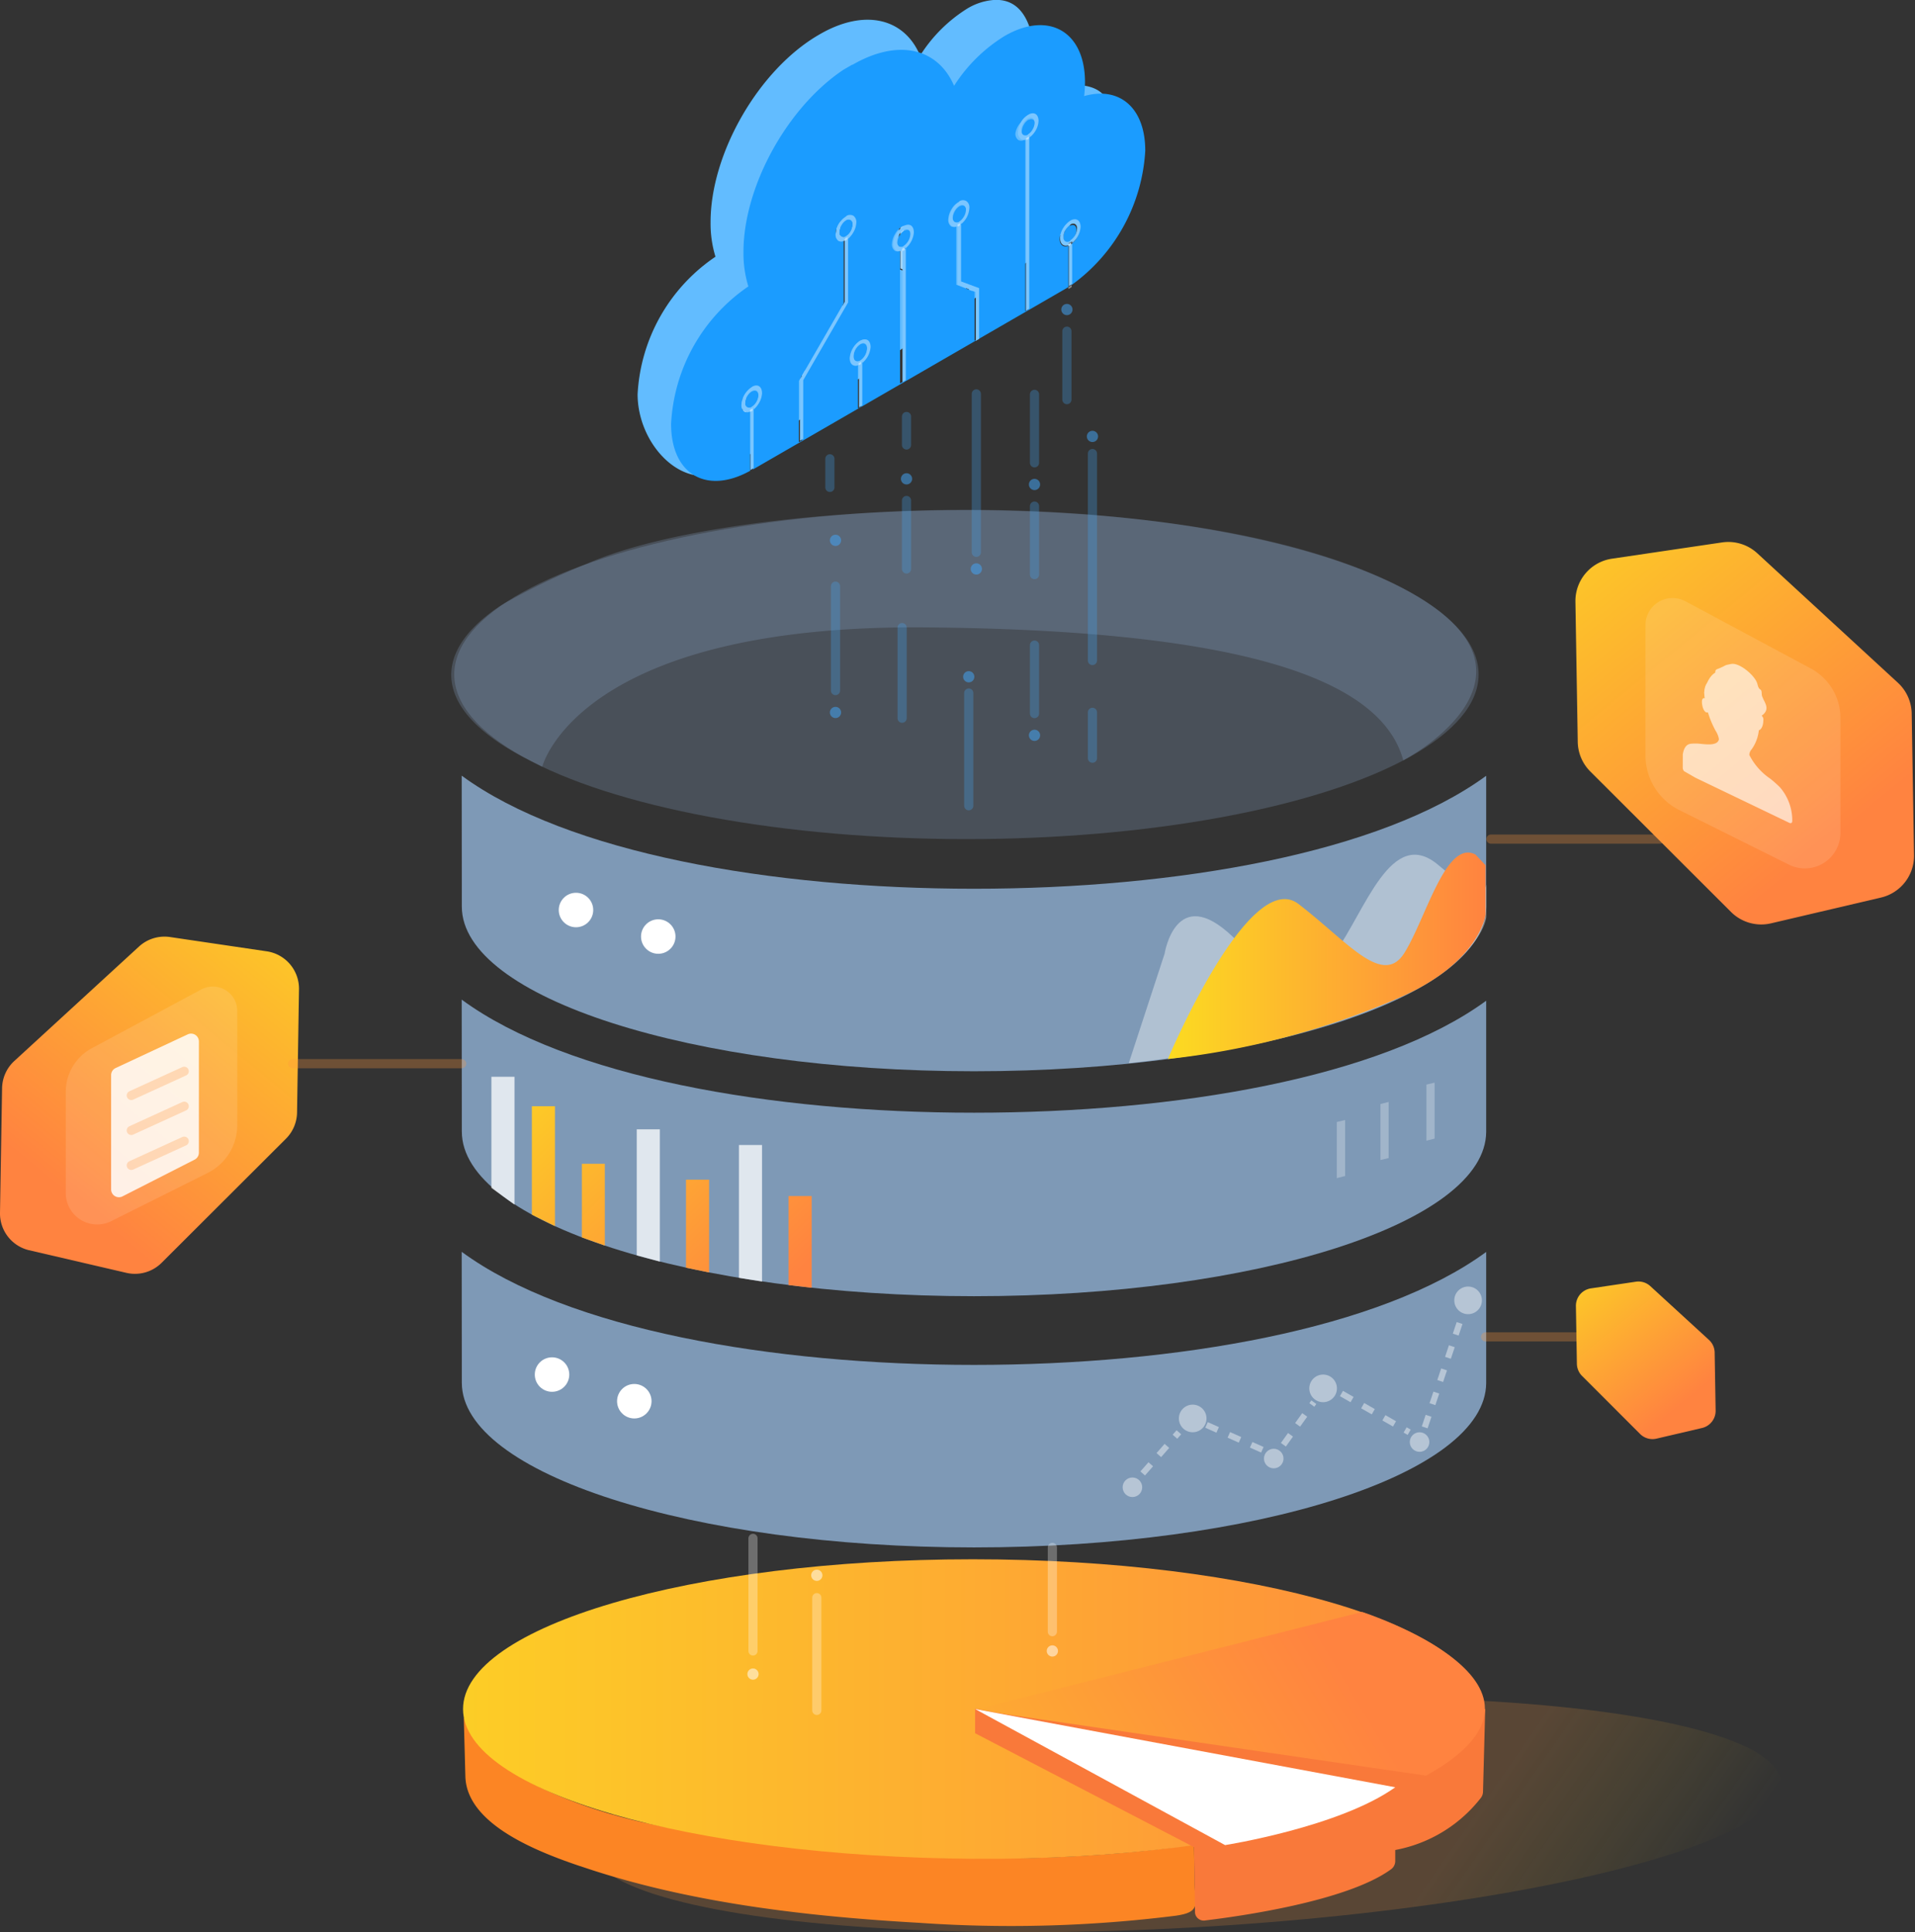 <svg xmlns="http://www.w3.org/2000/svg" xmlns:xlink="http://www.w3.org/1999/xlink" viewBox="0 0 156.66 158.06"><rect x="0" y="0" width="156.66" height="158.06" fill="#333333" stroke="none"/><defs><style>.cls-1,.cls-16,.cls-37,.cls-39,.cls-4{fill:none;}.cls-2{opacity:0.19;fill:url(#linear-gradient);}.cls-3,.cls-6{fill:#a0c7f0;}.cls-3{opacity:0.2;}.cls-4{stroke:#42a5f5;}.cls-37,.cls-39,.cls-4{stroke-linecap:round;stroke-linejoin:round;stroke-width:0.75px;opacity:0.29;}.cls-5{fill:#42a5f5;}.cls-38,.cls-5{opacity:0.53;}.cls-6{opacity:0.69;}.cls-7{fill:url(#linear-gradient-2);}.cls-8{fill:url(#linear-gradient-3);}.cls-9{fill:url(#linear-gradient-4);}.cls-10{fill:url(#linear-gradient-5);}.cls-11,.cls-12,.cls-13,.cls-15,.cls-24,.cls-28,.cls-36,.cls-38,.cls-41{fill:#fff;}.cls-11{opacity:0.76;}.cls-13{opacity:0.39;}.cls-14{fill:url(#linear-gradient-6);}.cls-15,.cls-16{opacity:0.43;}.cls-16,.cls-37{stroke:#fff;}.cls-16{stroke-miterlimit:10;stroke-width:0.5px;stroke-dasharray:1;}.cls-17{isolation:isolate;}.cls-18{clip-path:url(#clip-path);}.cls-19{fill:#62bcff;}.cls-20{fill:#a4d8ff;}.cls-21{fill:#cae8ff;}.cls-22{clip-path:url(#clip-path-2);}.cls-23{fill:#1b9cff;}.cls-24{opacity:0.42;}.cls-25{fill:#7bc6ff;}.cls-26{fill:#b2deff;}.cls-27{fill:url(#linear-gradient-7);}.cls-28{opacity:0.12;}.cls-29{opacity:0.63;}.cls-30{clip-path:url(#clip-path-3);}.cls-31{fill:url(#linear-gradient-8);}.cls-32{fill:#fc8524;}.cls-33{fill:url(#linear-gradient-9);}.cls-34{fill:#f9793a;}.cls-35{fill:url(#linear-gradient-10);}.cls-36{opacity:0.27;}.cls-39{stroke:#ff9a40;}.cls-40{fill:url(#linear-gradient-11);}.cls-41{opacity:0.85;}</style><linearGradient id="linear-gradient" x1="-2903.4" y1="77.52" x2="-2886.78" y2="65.99" gradientTransform="matrix(-1, 0, 0, 0.89, -2773.51, 110.85)" gradientUnits="userSpaceOnUse"><stop offset="0" stop-color="#fcdb21" stop-opacity="0"/><stop offset="1" stop-color="#ff9a40"/></linearGradient><linearGradient id="linear-gradient-2" x1="45.14" y1="80.38" x2="66.64" y2="102.72" gradientUnits="userSpaceOnUse"><stop offset="0" stop-color="#fcdb21"/><stop offset="1" stop-color="#ff8340"/></linearGradient><linearGradient id="linear-gradient-3" x1="41.48" y1="83.91" x2="62.98" y2="106.24" xlink:href="#linear-gradient-2"/><linearGradient id="linear-gradient-4" x1="38" y1="87.26" x2="59.5" y2="109.59" xlink:href="#linear-gradient-2"/><linearGradient id="linear-gradient-5" x1="37.52" y1="87.72" x2="59.02" y2="110.06" xlink:href="#linear-gradient-2"/><linearGradient id="linear-gradient-6" x1="95.54" y1="89.17" x2="121.53" y2="89.17" xlink:href="#linear-gradient-2"/><clipPath id="clip-path" transform="translate(0 -10.98)"><polygon class="cls-1" points="52.15 53.63 52.06 22.42 90.88 0 90.97 31.22 52.15 53.63"/></clipPath><clipPath id="clip-path-2" transform="translate(0 -10.98)"><polygon class="cls-1" points="54.92 53.37 54.84 24.86 93.67 2.44 93.75 30.96 54.92 53.37"/></clipPath><linearGradient id="linear-gradient-7" x1="-2467.74" y1="48.38" x2="-2493.2" y2="79.49" gradientTransform="matrix(-1, 0, 0, 1, -2343.05, 0)" xlink:href="#linear-gradient-2"/><clipPath id="clip-path-3" transform="translate(0 -10.98)"><polygon class="cls-1" points="137.66 74 137.69 63.55 146.68 68.74 146.65 79.19 137.66 74"/></clipPath><linearGradient id="linear-gradient-8" x1="223.97" y1="81.47" x2="201.53" y2="108.91" gradientTransform="translate(-195.79)" xlink:href="#linear-gradient-2"/><linearGradient id="linear-gradient-9" x1="20.71" y1="150.78" x2="130.17" y2="150.78" xlink:href="#linear-gradient-2"/><linearGradient id="linear-gradient-10" x1="57.03" y1="178.43" x2="109.36" y2="146.79" xlink:href="#linear-gradient-2"/><linearGradient id="linear-gradient-11" x1="-2470.24" y1="112.95" x2="-2480.72" y2="125.76" gradientTransform="matrix(-1, 0, 0, 1, -2343.05, 0)" xlink:href="#linear-gradient-2"/></defs><title>Data Analysis Suite</title><g id="Layer_2" data-name="Layer 2"><g id="Layer_1-2" data-name="Layer 1"><ellipse class="cls-2" cx="96.96" cy="159.43" rx="48.76" ry="9.24" transform="translate(-8.66 -5.38) rotate(-3.17)"/><ellipse class="cls-3" cx="79.06" cy="55.17" rx="41.9" ry="13.47"/><path class="cls-3" d="M44.36,73.7s2.87-11.62,31.25-11.4,37.59,5,39.19,10.88c0,0,15.17-7.93-2.89-15.4S59.54,52,48.08,57.07a57.54,57.54,0,0,0-7,3.37c-5.84,3.78-5.93,8.65,2.24,12.73Z" transform="translate(0 -10.98)"/><line class="cls-4" x1="84.63" y1="47" x2="84.63" y2="41.4"/><line class="cls-4" x1="79.25" y1="65.91" x2="79.25" y2="56.69"/><line class="cls-4" x1="79.87" y1="45.18" x2="79.87" y2="32.22"/><line class="cls-4" x1="73.8" y1="58.75" x2="73.8" y2="51.34"/><line class="cls-4" x1="89.37" y1="54.03" x2="89.37" y2="37.1"/><line class="cls-4" x1="89.37" y1="62.02" x2="89.37" y2="58.27"/><line class="cls-4" x1="84.63" y1="37.86" x2="84.63" y2="32.26"/><line class="cls-4" x1="68.35" y1="56.49" x2="68.35" y2="47.95"/><circle class="cls-5" cx="84.63" cy="39.63" r="0.46"/><circle class="cls-5" cx="89.37" cy="35.7" r="0.46"/><circle class="cls-5" cx="68.35" cy="44.2" r="0.46"/><circle class="cls-5" cx="79.87" cy="46.54" r="0.46"/><line class="cls-4" x1="84.63" y1="58.37" x2="84.63" y2="52.77"/><circle class="cls-5" cx="84.63" cy="60.15" r="0.46"/><line class="cls-4" x1="87.28" y1="32.69" x2="87.28" y2="27.09"/><circle class="cls-5" cx="87.28" cy="25.32" r="0.46"/><line class="cls-4" x1="74.16" y1="46.54" x2="74.16" y2="40.94"/><line class="cls-4" x1="67.89" y1="39.87" x2="67.89" y2="37.53"/><line class="cls-4" x1="74.16" y1="36.4" x2="74.16" y2="34.07"/><circle class="cls-5" cx="74.16" cy="39.17" r="0.46"/><circle class="cls-5" cx="68.35" cy="58.28" r="0.46"/><circle class="cls-5" cx="79.25" cy="55.36" r="0.46"/><path class="cls-6" d="M37.78,103.54c0,7.43,18.8,13.47,41.9,13.47s41.87-6,41.9-13.45v0c0-.5,0-10.72,0-10.72C113,99.12,96.29,102,79.68,102s-33.3-2.93-41.91-9.25C37.77,92.8,37.78,103,37.78,103.54Z" transform="translate(0 -10.98)"/><path class="cls-6" d="M37.78,124.09c0,7.43,18.8,13.47,41.9,13.47s41.87-6,41.9-13.45v0c0-.5,0-10.72,0-10.72-8.61,6.31-25.3,9.24-41.9,9.24s-33.3-2.93-41.91-9.25C37.77,113.34,37.78,123.58,37.78,124.09Z" transform="translate(0 -10.98)"/><path class="cls-6" d="M37.78,85.14c0,7.43,18.8,13.47,41.9,13.47s41.87-6,41.9-13.45v0c0-.5,0-10.72,0-10.72-8.61,6.31-25.3,9.24-41.9,9.24s-33.3-2.93-41.91-9.25C37.77,74.4,37.78,84.64,37.78,85.14Z" transform="translate(0 -10.98)"/><polygon class="cls-7" points="64.51 105.12 66.4 105.34 66.4 97.84 64.51 97.84 64.51 105.12"/><polygon class="cls-8" points="56.12 103.7 58.01 104.09 58.01 96.5 56.12 96.5 56.12 103.7"/><polygon class="cls-9" points="47.6 101.22 49.48 101.89 49.48 95.2 47.6 95.2 47.6 101.22"/><polygon class="cls-10" points="43.51 99.36 45.4 100.3 45.4 90.49 43.51 90.49 43.51 99.36"/><polygon class="cls-11" points="40.2 97.17 42.09 98.54 42.09 88.08 40.2 88.08 40.2 97.17"/><polygon class="cls-11" points="60.45 104.53 62.34 104.83 62.34 93.66 60.45 93.66 60.45 104.53"/><polygon class="cls-11" points="52.09 102.69 53.98 103.2 53.98 92.38 52.09 92.38 52.09 102.69"/><circle class="cls-12" cx="47.12" cy="74.44" r="1.41"/><circle class="cls-12" cx="53.85" cy="76.61" r="1.41"/><circle class="cls-12" cx="45.16" cy="112.44" r="1.41"/><circle class="cls-12" cx="51.89" cy="114.62" r="1.41"/><path class="cls-13" d="M95.27,89s.91-5.84,5.56-1.41,5.78,4.87,8.32,1.41,4.66-10.58,8.55-7.23,3.89,1.55,3.89,1.55V86s-.7,8.7-29.25,11.95Z" transform="translate(0 -10.98)"/><path class="cls-14" d="M95.54,97.61s6.65-15.78,10.69-12.68,6.91,6.86,8.69,3.95,3.38-9.24,5.78-8l.83.88v4s-.4,3.94-7.08,6.84A64.93,64.93,0,0,1,95.54,97.61Z" transform="translate(0 -10.98)"/><circle class="cls-15" cx="92.64" cy="121.66" r="0.8"/><circle class="cls-15" cx="97.57" cy="116.03" r="1.13"/><circle class="cls-15" cx="104.2" cy="119.31" r="0.8"/><circle class="cls-15" cx="116.13" cy="117.96" r="0.8"/><circle class="cls-15" cx="108.24" cy="113.57" r="1.13"/><circle class="cls-15" cx="120.1" cy="106.37" r="1.13"/><line class="cls-16" x1="93.48" y1="120.53" x2="96.44" y2="117.16"/><line class="cls-16" x1="98.7" y1="116.56" x2="103.31" y2="118.61"/><line class="cls-16" x1="104.99" y1="118.18" x2="107.48" y2="114.7"/><line class="cls-16" x1="109.74" y1="113.99" x2="115.28" y2="117.16"/><line class="cls-16" x1="116.55" y1="116.76" x2="119.58" y2="107.7"/><g class="cls-17"><g class="cls-18"><path class="cls-19" d="M82.88,28h0a1.26,1.26,0,0,0-.57,1c0,.37.23.53.54.36l0,0a1.26,1.26,0,0,0,.56-.95c0-.37-.23-.53-.54-.36M65.71,37.8h0a1.27,1.27,0,0,0-.57,1c0,.37.23.53.54.37h0a1.26,1.26,0,0,0,.57-1c0-.37-.23-.53-.54-.37m-8.9,3.83a1.25,1.25,0,0,0-.56.95.4.4,0,0,0,.15.38.37.37,0,0,0,.39,0h0a1.09,1.09,0,0,0,.38-.39,1.16,1.16,0,0,0,.18-.56c0-.37-.23-.53-.54-.36h0m17-15.18h0a1.25,1.25,0,0,0-.57,1,.42.42,0,0,0,.15.38.38.38,0,0,0,.39,0l0,0a1.07,1.07,0,0,0,.36-.38,1.22,1.22,0,0,0,.18-.55.42.42,0,0,0-.15-.38.37.37,0,0,0-.39,0m-4.55,2h0a1.13,1.13,0,0,0-.38.39,1.16,1.16,0,0,0-.18.56.43.43,0,0,0,.15.38.38.38,0,0,0,.4,0l0,0a1.12,1.12,0,0,0,.37-.38,1.21,1.21,0,0,0,.18-.55c0-.37-.23-.53-.54-.37m10.14-9.09h0a1.1,1.1,0,0,0-.38.39,1.16,1.16,0,0,0-.18.56.43.43,0,0,0,.15.38.39.39,0,0,0,.4,0l0,0a1.12,1.12,0,0,0,.37-.38,1.19,1.19,0,0,0,.18-.55c0-.37-.23-.53-.54-.37M64.55,27.64h0a1.12,1.12,0,0,0-.38.4,1.16,1.16,0,0,0-.18.55.42.42,0,0,0,.15.38.37.37,0,0,0,.39,0h0a1.28,1.28,0,0,0,.57-1,.42.42,0,0,0-.15-.38.37.37,0,0,0-.4,0m18.17,2.1c-.41.16-.72-.09-.71-.59a1.88,1.88,0,0,1,.84-1.41l0,0c.46-.24.82,0,.8.54a1.88,1.88,0,0,1-.7,1.32v3.53l-.27.15V29.74M65.56,39.5c-.41.16-.72-.08-.71-.59a1.87,1.87,0,0,1,.84-1.4l0,0c.46-.24.82,0,.8.54a1.88,1.88,0,0,1-.7,1.32v3.53l-.27.15V39.5m-8.88,3.81a.51.51,0,0,1-.49,0,.65.65,0,0,1-.22-.56,1.79,1.79,0,0,1,.27-.82,1.66,1.66,0,0,1,.56-.58l0,0c.46-.24.82,0,.8.54a1.7,1.7,0,0,1-.27.82,1.84,1.84,0,0,1-.43.49V48l-.27.15V43.31m17-15.16a.52.52,0,0,1-.49,0,.62.62,0,0,1-.22-.56,1.7,1.7,0,0,1,.27-.82,1.63,1.63,0,0,1,.56-.57l0,0a.55.55,0,0,1,.58,0,.63.63,0,0,1,.22.56,1.68,1.68,0,0,1-.27.82,1.79,1.79,0,0,1-.43.5v4.65l1.5.57v4.12l-.27.15v-4l-1.5-.58V28.15m-4.55,2a.54.54,0,0,1-.49,0,.62.62,0,0,1-.22-.57,1.7,1.7,0,0,1,.27-.82,1.63,1.63,0,0,1,.56-.57l0,0c.46-.24.82,0,.8.54a1.76,1.76,0,0,1-.27.83,1.84,1.84,0,0,1-.43.49l0,10.81-.27.15,0-10.81m10.14-9.09a.52.52,0,0,1-.48,0,.61.61,0,0,1-.23-.56,1.78,1.78,0,0,1,.27-.83,1.63,1.63,0,0,1,.55-.57l0,0c.47-.25.82,0,.81.53a1.81,1.81,0,0,1-.27.83,1.77,1.77,0,0,1-.43.48l0,14-.27.16,0-14M64.39,29.34a.49.49,0,0,1-.48,0,.64.64,0,0,1-.23-.57,1.82,1.82,0,0,1,.27-.82,1.7,1.7,0,0,1,.56-.57l0,0a.55.55,0,0,1,.58,0,.64.64,0,0,1,.23.57,1.88,1.88,0,0,1-.7,1.31v5.19L61,40.73v4.92l-.27.16v-5l3.67-6.36V29.34M67,13.82c-4.92,2.84-8.89,9.72-8.87,15.37a9.27,9.27,0,0,0,.4,2.79,14.49,14.49,0,0,0-6.37,11.25c0,4.17,3.82,8.22,7.45,6.12L84.38,32.17a14.46,14.46,0,0,0,6.56-11.36c0-3.54-3.41-3.13-6.26-2.32a9.91,9.91,0,0,0,.07-1.14c0-3.21-.56-6.44-3.34-6.38a4.91,4.91,0,0,0-2.31.73,12.17,12.17,0,0,0-3.83,3.83C74,12.48,70.73,11.63,67,13.82" transform="translate(0 -10.98)"/><path class="cls-20" d="M56.68,43.31v4.85L57,48V43.16l-.13.09h0l-.1,0" transform="translate(0 -10.98)"/><path class="cls-20" d="M56.82,42.93h0a.37.37,0,0,1-.39,0,.4.4,0,0,1-.15-.38,1.25,1.25,0,0,1,.56-.95h0c.31-.17.56,0,.54.36a1.16,1.16,0,0,1-.18.56,1.09,1.09,0,0,1-.38.39m0-1.61a1.66,1.66,0,0,0-.56.58,1.79,1.79,0,0,0-.27.82.65.65,0,0,0,.22.56.51.51,0,0,0,.49,0v-.14l.27-.15v.15a1.84,1.84,0,0,0,.43-.49,1.7,1.7,0,0,0,.27-.82c0-.54-.34-.79-.8-.54l0,0" transform="translate(0 -10.98)"/><path class="cls-21" d="M56.95,43l-.27.15v.14l.1,0h0l.13-.09V43" transform="translate(0 -10.98)"/><path class="cls-20" d="M79.41,20.67l0,0a.39.39,0,0,1-.4,0,.43.43,0,0,1-.15-.38,1.16,1.16,0,0,1,.18-.56,1.1,1.1,0,0,1,.38-.39h0c.31-.17.56,0,.54.37a1.19,1.19,0,0,1-.18.55,1.12,1.12,0,0,1-.37.38m0-1.59a1.63,1.63,0,0,0-.55.57,1.78,1.78,0,0,0-.27.83.61.61,0,0,0,.23.56.52.52,0,0,0,.48,0v-.14l.27-.16v.14a1.77,1.77,0,0,0,.43-.48,1.81,1.81,0,0,0,.27-.83c0-.54-.34-.78-.81-.53l0,0" transform="translate(0 -10.98)"/><path class="cls-20" d="M64.52,29h0a.37.37,0,0,1-.39,0,.42.42,0,0,1-.15-.38,1.16,1.16,0,0,1,.18-.55,1.12,1.12,0,0,1,.38-.4h0a.37.37,0,0,1,.4,0,.42.42,0,0,1,.15.38,1.28,1.28,0,0,1-.57,1m0-1.61a1.7,1.7,0,0,0-.56.57,1.82,1.82,0,0,0-.27.82.64.64,0,0,0,.23.57.49.49,0,0,0,.48,0V29.2l.27-.16v.14a1.88,1.88,0,0,0,.7-1.31.64.64,0,0,0-.23-.57.55.55,0,0,0-.58,0l0,0" transform="translate(0 -10.98)"/><path class="cls-20" d="M73.81,27.76l0,0a.38.38,0,0,1-.39,0,.42.42,0,0,1-.15-.38,1.25,1.25,0,0,1,.57-1h0a.37.37,0,0,1,.39,0,.42.42,0,0,1,.15.38,1.22,1.22,0,0,1-.18.55,1.07,1.07,0,0,1-.36.38m0-1.59a1.63,1.63,0,0,0-.56.57,1.7,1.7,0,0,0-.27.82.62.62,0,0,0,.22.56.52.52,0,0,0,.49,0V28l.27-.15V28a1.79,1.79,0,0,0,.43-.5,1.68,1.68,0,0,0,.27-.82.63.63,0,0,0-.22-.56.55.55,0,0,0-.58,0l0,0" transform="translate(0 -10.98)"/><path class="cls-20" d="M69.26,29.77l0,0a.38.38,0,0,1-.4,0,.43.43,0,0,1-.15-.38,1.16,1.16,0,0,1,.18-.56,1.13,1.13,0,0,1,.38-.39h0c.31-.17.56,0,.54.37a1.21,1.21,0,0,1-.18.55,1.12,1.12,0,0,1-.37.38m0-1.59a1.63,1.63,0,0,0-.56.57,1.7,1.7,0,0,0-.27.82.62.62,0,0,0,.22.57.54.54,0,0,0,.49,0V30l.27-.15V30a1.84,1.84,0,0,0,.43-.49,1.76,1.76,0,0,0,.27-.83c0-.54-.34-.78-.8-.54l0,0" transform="translate(0 -10.98)"/><path class="cls-20" d="M65.69,39.12h0c-.31.16-.56,0-.54-.37a1.27,1.27,0,0,1,.57-1h0c.31-.17.56,0,.54.37a1.26,1.26,0,0,1-.57,1m0-1.62a1.87,1.87,0,0,0-.84,1.4c0,.51.29.75.71.59v-.14l.27-.15v.14a1.88,1.88,0,0,0,.7-1.32c0-.54-.34-.78-.8-.54l0,0" transform="translate(0 -10.98)"/><path class="cls-20" d="M64.67,29.18l-.14.09,0,0-.1,0v5.07l-3.67,6.36v5l.27-.16V40.73l3.67-6.36V29.18" transform="translate(0 -10.98)"/><path class="cls-21" d="M64.67,29l-.27.16v.14l.1,0,0,0,.14-.09V29" transform="translate(0 -10.98)"/><path class="cls-20" d="M69.11,30.15l0,10.81.27-.15,0-10.81-.13.09,0,0-.1,0" transform="translate(0 -10.98)"/><path class="cls-21" d="M69.38,29.86l-.27.15v.14l.1,0,0,0,.13-.09v-.14" transform="translate(0 -10.98)"/><path class="cls-20" d="M65.83,39.34l-.13.09,0,0-.1,0V43l.27-.15V39.34" transform="translate(0 -10.98)"/><path class="cls-21" d="M65.83,39.2l-.27.15v.14l.1,0,0,0,.13-.09V39.2" transform="translate(0 -10.98)"/><path class="cls-20" d="M82.86,29.36l0,0c-.31.17-.56,0-.54-.36a1.26,1.26,0,0,1,.57-1h0c.31-.17.56,0,.54.36a1.26,1.26,0,0,1-.56.95m0-1.61A1.88,1.88,0,0,0,82,29.15c0,.5.29.75.71.59V29.6l.27-.15v.14a1.88,1.88,0,0,0,.7-1.32c0-.54-.34-.79-.8-.54l0,0" transform="translate(0 -10.98)"/><path class="cls-20" d="M83,29.59l-.13.09,0,0-.1,0v3.53l.27-.15V29.59" transform="translate(0 -10.98)"/><path class="cls-21" d="M83,29.45l-.27.15v.14l.1,0,0,0,.13-.09v-.14" transform="translate(0 -10.98)"/><path class="cls-20" d="M79.26,21.06l0,14,.27-.16,0-14L79.4,21l0,0-.1,0" transform="translate(0 -10.98)"/><path class="cls-21" d="M79.53,20.76l-.27.16v.14l.1,0,0,0,.13-.09v-.14" transform="translate(0 -10.98)"/><path class="cls-20" d="M73.66,28.15v4.79l1.5.58v4l.27-.15V33.21l-1.5-.57V28l-.13.09,0,0-.1,0" transform="translate(0 -10.98)"/><path class="cls-21" d="M73.93,27.85l-.27.15v.14l.1,0,0,0,.13-.09v-.14" transform="translate(0 -10.98)"/></g></g><g class="cls-17"><g class="cls-22"><path class="cls-23" d="M87.55,29.39h0a1.24,1.24,0,0,0-.57,1c0,.37.23.53.54.36l0,0a1.25,1.25,0,0,0,.55-.94c0-.36-.23-.53-.54-.36M70.39,39.14h0a1.24,1.24,0,0,0-.57,1c0,.37.23.53.54.37h0a1.28,1.28,0,0,0,.57-1c0-.37-.23-.53-.54-.37M61.51,43h0a1.13,1.13,0,0,0-.38.39,1.16,1.16,0,0,0-.18.56.39.39,0,0,0,.15.37.36.36,0,0,0,.39,0h0a1.12,1.12,0,0,0,.38-.39,1.22,1.22,0,0,0,.18-.56c0-.37-.23-.53-.54-.36m17-15.17h0a1.11,1.11,0,0,0-.38.39,1.16,1.16,0,0,0-.18.56.43.43,0,0,0,.15.38.4.4,0,0,0,.4,0h0a1.17,1.17,0,0,0,.39-.4,1.19,1.19,0,0,0,.18-.55.42.42,0,0,0-.15-.38.37.37,0,0,0-.39,0m-4.55,2h0a1.15,1.15,0,0,0-.38.39,1.19,1.19,0,0,0-.18.56.43.43,0,0,0,.15.38.39.39,0,0,0,.4,0h0a1.17,1.17,0,0,0,.39-.4,1.19,1.19,0,0,0,.18-.55c0-.37-.23-.53-.54-.37m10.15-9.09h0a1.15,1.15,0,0,0-.38.39,1.19,1.19,0,0,0-.18.56.43.43,0,0,0,.15.38.39.39,0,0,0,.4,0l0,0a1.07,1.07,0,0,0,.36-.38,1.16,1.16,0,0,0,.18-.55c0-.37-.23-.53-.54-.37M69.22,29h0a1.09,1.09,0,0,0-.38.4,1.16,1.16,0,0,0-.18.55.4.4,0,0,0,.15.38.36.36,0,0,0,.39,0h0a1.16,1.16,0,0,0,.38-.39,1.24,1.24,0,0,0,.18-.56.42.42,0,0,0-.15-.38.37.37,0,0,0-.39,0m1,11.85c-.41.16-.73-.08-.71-.59a1.87,1.87,0,0,1,.83-1.4l0,0c.47-.25.82,0,.81.53a1.88,1.88,0,0,1-.7,1.32v3.53l-.27.15V40.84m8.1-11.35a.53.53,0,0,1-.48,0,.63.63,0,0,1-.23-.57,1.78,1.78,0,0,1,.27-.83,1.61,1.61,0,0,1,.55-.57l0,0a.54.54,0,0,1,.58,0,.62.62,0,0,1,.23.56,1.81,1.81,0,0,1-.27.83,1.77,1.77,0,0,1-.43.48V34l1.5.57v4.12l-.27.16v-4l-1.5-.58V29.49m-4.55,2a.51.51,0,0,1-.48,0,.64.64,0,0,1-.23-.57,1.78,1.78,0,0,1,.27-.83,1.61,1.61,0,0,1,.55-.57l0,0c.47-.25.82,0,.81.54a1.89,1.89,0,0,1-.7,1.31l0,10.81-.27.16,0-10.81m10.15-9.1a.52.52,0,0,1-.48,0,.63.63,0,0,1-.23-.57A1.78,1.78,0,0,1,83.5,21a1.58,1.58,0,0,1,.55-.57l0,0c.46-.24.82,0,.8.54a1.73,1.73,0,0,1-.27.83,1.79,1.79,0,0,1-.43.48l0,14-.27.16,0-14M69.07,30.68a.51.51,0,0,1-.49,0,.63.63,0,0,1-.22-.57,1.83,1.83,0,0,1,.83-1.4l0,0a.55.55,0,0,1,.58,0,.64.64,0,0,1,.22.57,1.7,1.7,0,0,1-.27.82,1.84,1.84,0,0,1-.43.49v5.19l-3.67,6.36V47l-.27.15v-5l3.67-6.36V30.68m.68-14.43c-4.92,2.84-8.89,9.72-8.88,15.37a9.28,9.28,0,0,0,.4,2.79A14.5,14.5,0,0,0,54.9,45.66c0,4.12,2.9,5.81,6.47,3.83V44.65a.52.52,0,0,1-.49,0,.61.61,0,0,1-.22-.56,1.86,1.86,0,0,1,.83-1.4l0,0c.46-.24.82,0,.8.54a1.7,1.7,0,0,1-.27.82,1.9,1.9,0,0,1-.43.49v4.84l-.13.08L87.17,34.6l.23-.14V31.09c-.41.16-.72-.09-.71-.59a1.89,1.89,0,0,1,.84-1.41l0,0c.47-.24.82,0,.81.54a1.88,1.88,0,0,1-.7,1.32v3.36a14.56,14.56,0,0,0,6.05-11c0-3.54-2.13-5.29-5-4.47a9.91,9.91,0,0,0,.07-1.14c0-4.17-3-5.86-6.6-3.76A12.94,12.94,0,0,0,78.05,18c-1.31-3.06-4.54-3.9-8.31-1.72" transform="translate(0 -10.98)"/><path class="cls-24" d="M61.37,49.49h0l.13-.08-.13.08" transform="translate(0 -10.98)"/><path class="cls-25" d="M61.62,44.5l-.13.09,0,0-.1,0v4.84l.13-.08.13-.08V44.5" transform="translate(0 -10.98)"/><path class="cls-25" d="M61.49,44.27h0a.36.36,0,0,1-.39,0,.39.39,0,0,1-.15-.37,1.16,1.16,0,0,1,.18-.56,1.13,1.13,0,0,1,.38-.39h0c.31-.17.56,0,.54.36a1.22,1.22,0,0,1-.18.56,1.12,1.12,0,0,1-.38.39m0-1.61a1.86,1.86,0,0,0-.83,1.4.61.61,0,0,0,.22.56.52.52,0,0,0,.49,0v-.15l.27-.15v.15a1.9,1.9,0,0,0,.43-.49,1.7,1.7,0,0,0,.27-.82c0-.54-.34-.79-.8-.54l0,0" transform="translate(0 -10.98)"/><path class="cls-26" d="M61.62,44.35l-.27.15v.15l.1,0,0,0,.13-.09v-.15" transform="translate(0 -10.98)"/><path class="cls-25" d="M84.09,22l0,0a.39.39,0,0,1-.4,0,.43.43,0,0,1-.15-.38,1.19,1.19,0,0,1,.18-.56,1.15,1.15,0,0,1,.38-.39h0c.31-.17.56,0,.54.37a1.16,1.16,0,0,1-.18.55,1.07,1.07,0,0,1-.36.38m0-1.59a1.58,1.58,0,0,0-.55.57,1.78,1.78,0,0,0-.27.83.63.63,0,0,0,.23.57.52.52,0,0,0,.48,0v-.14l.27-.16v.14a1.79,1.79,0,0,0,.43-.48,1.73,1.73,0,0,0,.27-.83c0-.54-.34-.78-.8-.54l0,0" transform="translate(0 -10.98)"/><path class="cls-25" d="M69.2,30.31h0a.36.36,0,0,1-.39,0,.4.4,0,0,1-.15-.38,1.16,1.16,0,0,1,.18-.55,1.09,1.09,0,0,1,.38-.4h0a.37.37,0,0,1,.39,0,.42.42,0,0,1,.15.38,1.24,1.24,0,0,1-.18.56,1.16,1.16,0,0,1-.38.39m0-1.61a1.83,1.83,0,0,0-.83,1.4.63.63,0,0,0,.22.57.51.51,0,0,0,.49,0v-.14l.27-.15v.14a1.84,1.84,0,0,0,.43-.49,1.7,1.7,0,0,0,.27-.82.64.64,0,0,0-.22-.57.55.55,0,0,0-.58,0l0,0" transform="translate(0 -10.98)"/><path class="cls-25" d="M78.47,29.12h0a.4.4,0,0,1-.4,0,.43.43,0,0,1-.15-.38,1.16,1.16,0,0,1,.18-.56,1.11,1.11,0,0,1,.38-.39h0a.37.37,0,0,1,.39,0,.42.42,0,0,1,.15.38,1.19,1.19,0,0,1-.18.55,1.17,1.17,0,0,1-.39.4m0-1.61a1.61,1.61,0,0,0-.55.57,1.78,1.78,0,0,0-.27.83.63.63,0,0,0,.23.57.53.53,0,0,0,.48,0v-.14l.27-.16v.14a1.77,1.77,0,0,0,.43-.48A1.81,1.81,0,0,0,79.3,28a.62.62,0,0,0-.23-.56.54.54,0,0,0-.58,0l0,0" transform="translate(0 -10.98)"/><path class="cls-25" d="M73.92,31.12h0a.39.39,0,0,1-.4,0,.43.43,0,0,1-.15-.38,1.19,1.19,0,0,1,.18-.56,1.15,1.15,0,0,1,.38-.39h0c.31-.17.56,0,.54.37a1.19,1.19,0,0,1-.18.55,1.17,1.17,0,0,1-.39.4m0-1.61a1.61,1.61,0,0,0-.55.57,1.78,1.78,0,0,0-.27.83.64.64,0,0,0,.23.57.51.51,0,0,0,.48,0v-.14l.27-.16v.14a1.89,1.89,0,0,0,.7-1.31c0-.55-.34-.79-.81-.54l0,0" transform="translate(0 -10.98)"/><path class="cls-25" d="M70.37,40.47h0c-.31.16-.56,0-.54-.37a1.24,1.24,0,0,1,.57-1h0c.31-.17.56,0,.54.37a1.28,1.28,0,0,1-.57,1m0-1.62a1.87,1.87,0,0,0-.83,1.4c0,.51.29.75.71.59v-.14l.27-.15v.14a1.88,1.88,0,0,0,.7-1.32c0-.54-.34-.78-.81-.53l0,0" transform="translate(0 -10.98)"/><path class="cls-25" d="M69.34,30.52l-.13.09,0,0-.1,0v5.06l-3.67,6.36v5l.27-.15V42.08l3.67-6.36V30.52" transform="translate(0 -10.98)"/><path class="cls-26" d="M69.34,30.38l-.27.15v.14l.1,0,0,0,.13-.09v-.14" transform="translate(0 -10.98)"/><path class="cls-25" d="M74.06,31.34l-.13.09,0,0-.1,0,0,10.81.27-.16,0-10.81" transform="translate(0 -10.98)"/><path class="cls-26" d="M74.06,31.2l-.27.16v.14l.1,0,0,0,.13-.09V31.2" transform="translate(0 -10.98)"/><path class="cls-25" d="M70.5,40.68l-.13.09,0,0-.1,0v3.53l.27-.15V40.68" transform="translate(0 -10.98)"/><path class="cls-26" d="M70.5,40.54l-.27.15v.14l.1,0,0,0,.13-.09v-.14" transform="translate(0 -10.98)"/><path class="cls-25" d="M87.54,30.7l0,0c-.31.17-.56,0-.54-.36a1.24,1.24,0,0,1,.57-1h0c.31-.17.56,0,.54.36a1.25,1.25,0,0,1-.55.94m0-1.61a1.89,1.89,0,0,0-.84,1.41c0,.5.29.75.71.59v-.14l.27-.16v.14a1.88,1.88,0,0,0,.7-1.32c0-.54-.34-.78-.81-.54l0,0" transform="translate(0 -10.98)"/><path class="cls-24" d="M87.67,34.29l-.27.18v.16l.27-.16v-.18" transform="translate(0 -10.98)"/><path class="cls-25" d="M87.67,30.93l-.13.09,0,0-.1,0v3.37l.27-.18V30.93" transform="translate(0 -10.98)"/><path class="cls-26" d="M87.66,30.79l-.27.16v.14l.1,0,0,0,.13-.09v-.14" transform="translate(0 -10.98)"/><path class="cls-25" d="M83.93,22.4l0,14,.27-.16,0-14-.14.09,0,0-.1,0" transform="translate(0 -10.98)"/><path class="cls-26" d="M84.21,22.11l-.27.16v.14l.1,0,0,0,.14-.09v-.14" transform="translate(0 -10.98)"/><path class="cls-25" d="M78.33,29.49v4.79l1.5.58v4l.27-.16V34.55L78.62,34V29.33l-.13.09,0,0-.1,0" transform="translate(0 -10.98)"/><path class="cls-26" d="M78.6,29.19l-.27.16v.14l.1,0,0,0,.13-.09v-.14" transform="translate(0 -10.98)"/></g></g><path class="cls-27" d="M140.88,55.35l-9,1.33a3.5,3.5,0,0,0-3,3.52l.19,11.44a3.5,3.5,0,0,0,1,2.42l11.54,11.52a3.5,3.5,0,0,0,3.27.93l9-2.11a3.5,3.5,0,0,0,2.7-3.46l-.19-11.59a3.5,3.5,0,0,0-1.14-2.53L143.75,56.23A3.5,3.5,0,0,0,140.88,55.35Z" transform="translate(0 -10.98)"/><path class="cls-28" d="M137.91,60.18l10.22,5.48a4.6,4.6,0,0,1,2.43,4.06V79.1a2.91,2.91,0,0,1-4.21,2.61l-9-4.48a5,5,0,0,1-2.74-4.43V62.15A2.22,2.22,0,0,1,137.91,60.18Z" transform="translate(0 -10.98)"/><g class="cls-29"><path class="cls-12" d="M139.49,68.1s-.3-.13-.26.37.26.94.57.75S139.49,68.1,139.49,68.1Z" transform="translate(0 -10.98)"/><path class="cls-12" d="M143.85,69.43a.41.41,0,0,1,.4.5c0,.5-.26.94-.57.75S143.85,69.43,143.85,69.43Z" transform="translate(0 -10.98)"/><g class="cls-17"><g class="cls-30"><path class="cls-12" d="M141.69,65.86l-.21-.11h0c-.8-.39-1,.16-1.07.21-.74.32-1,1.59-1,1.66v0a7.94,7.94,0,0,0,.94,3.14,1.77,1.77,0,0,1,.27.69c-.1.52-.9.44-1.55.37a3.81,3.81,0,0,0-.76,0c-.9.11-.65,1.89-.65,2a.62.62,0,0,0,.27.41h0l8.45,4.06c.14.07.24,0,.24-.17a4.15,4.15,0,0,0-1-2.73,9.13,9.13,0,0,0-.81-.72,5.14,5.14,0,0,1-1.7-1.93.69.69,0,0,1,.19-.47,3.27,3.27,0,0,0,.56-2.42v0a6.65,6.65,0,0,0-1.05-2.83,3.71,3.71,0,0,0-1.18-1.09" transform="translate(0 -10.98)"/></g></g><path class="cls-12" d="M139.49,68.1s-.27-1.12.39-1.4c.84-.37.15-.86.64-1,.82-.33.43-.28,1.11-.41s2,1,2.14,1.65.35.24.35.8,1,1.24-.2,1.91S139.49,68.1,139.49,68.1Z" transform="translate(0 -10.98)"/></g><path class="cls-31" d="M13.91,87.63l7.92,1.17a3.09,3.09,0,0,1,2.63,3.1L24.3,102a3.09,3.09,0,0,1-.91,2.13L13.22,114.28a3.09,3.09,0,0,1-2.88.82l-8-1.86A3.09,3.09,0,0,1,0,110.18L.17,100a3.09,3.09,0,0,1,1-2.23L11.38,88.4A3.09,3.09,0,0,1,13.91,87.63Z" transform="translate(0 -10.98)"/><path class="cls-28" d="M16.52,91.89l-9,4.83a4.06,4.06,0,0,0-2.14,3.58v8.27a2.57,2.57,0,0,0,3.72,2.3L17,106.92A4.37,4.37,0,0,0,19.41,103V93.61A2,2,0,0,0,16.52,91.89Z" transform="translate(0 -10.98)"/><path class="cls-32" d="M37.94,151.47l.13,4.82c.11,4.19,6.68,6.48,10.51,7.71,8.44,2.71,17.68,3.76,26.64,4.27a108.31,108.31,0,0,0,20.94-.58c2.13-.3,1.59-.94,1.57-2.6l-.06-3.25s-19.35,3.54-44.76-1.72c0,0-11.26-2.24-14.53-7.55Z" transform="translate(0 -10.98)"/><path class="cls-33" d="M121.28,150.78c0,6.77-18.32,12.42-41.7,12.25-23-.17-41.7-5.49-41.7-12.25s18.67-12.25,41.7-12.25S121.28,144,121.28,150.78Z" transform="translate(0 -10.98)"/><path class="cls-34" d="M79.77,150.78V151l33,11.35a1.31,1.31,0,0,0,.57.08,11.54,11.54,0,0,0,7.77-4.34.86.86,0,0,0,.21-.54l.18-6.77" transform="translate(0 -10.98)"/><path class="cls-35" d="M79.76,150.84l31.68-8s18.54,6,5.22,13.39Z" transform="translate(0 -10.98)"/><path class="cls-34" d="M114.14,157.18v6.05a.83.83,0,0,1-.36.67c-3.59,2.61-12.4,3.84-15.16,4.17a.72.72,0,0,1-.86-.62l-.08-5.37-17.91-9.32v-2Z" transform="translate(0 -10.98)"/><path class="cls-12" d="M79.77,150.78l20.45,11.13s9.35-1.47,13.92-4.73Z" transform="translate(0 -10.98)"/><polygon class="cls-36" points="110.04 96.2 109.36 96.37 109.36 91.78 110.04 91.62 110.04 96.2"/><polygon class="cls-36" points="113.6 94.73 112.93 94.89 112.93 90.31 113.6 90.14 113.6 94.73"/><polygon class="cls-36" points="117.36 93.14 116.69 93.31 116.69 88.72 117.36 88.56 117.36 93.14"/><line class="cls-37" x1="61.6" y1="135.05" x2="61.6" y2="125.84"/><circle class="cls-38" cx="61.6" cy="136.94" r="0.46"/><circle class="cls-38" cx="86.09" cy="135.05" r="0.46"/><line class="cls-37" x1="66.82" y1="139.91" x2="66.82" y2="130.69"/><line class="cls-37" x1="86.09" y1="133.47" x2="86.09" y2="126.58"/><circle class="cls-38" cx="66.82" cy="128.86" r="0.46"/><line class="cls-39" x1="121.97" y1="68.64" x2="135.81" y2="68.64"/><line class="cls-39" x1="23.94" y1="87.01" x2="37.77" y2="87.01"/><line class="cls-39" x1="121.53" y1="109.36" x2="135.36" y2="109.36"/><path class="cls-40" d="M133.85,115.82l-3.7.55a1.44,1.44,0,0,0-1.23,1.45l.08,4.71a1.44,1.44,0,0,0,.42,1l4.75,4.75a1.44,1.44,0,0,0,1.35.38l3.72-.87a1.44,1.44,0,0,0,1.11-1.43l-.08-4.78a1.44,1.44,0,0,0-.47-1L135,116.18A1.44,1.44,0,0,0,133.85,115.82Z" transform="translate(0 -10.98)"/><path class="cls-41" d="M16.27,105.27V96.18a.64.64,0,0,0-.93-.58L9.45,98.35a.64.64,0,0,0-.36.58v9.34a.64.64,0,0,0,.94.57l5.89-3A.64.64,0,0,0,16.27,105.27Z" transform="translate(0 -10.98)"/><line class="cls-39" x1="10.74" y1="89.61" x2="15.07" y2="87.63"/><line class="cls-39" x1="10.74" y1="92.47" x2="15.07" y2="90.49"/><line class="cls-39" x1="10.74" y1="95.33" x2="15.07" y2="93.35"/></g></g></svg>